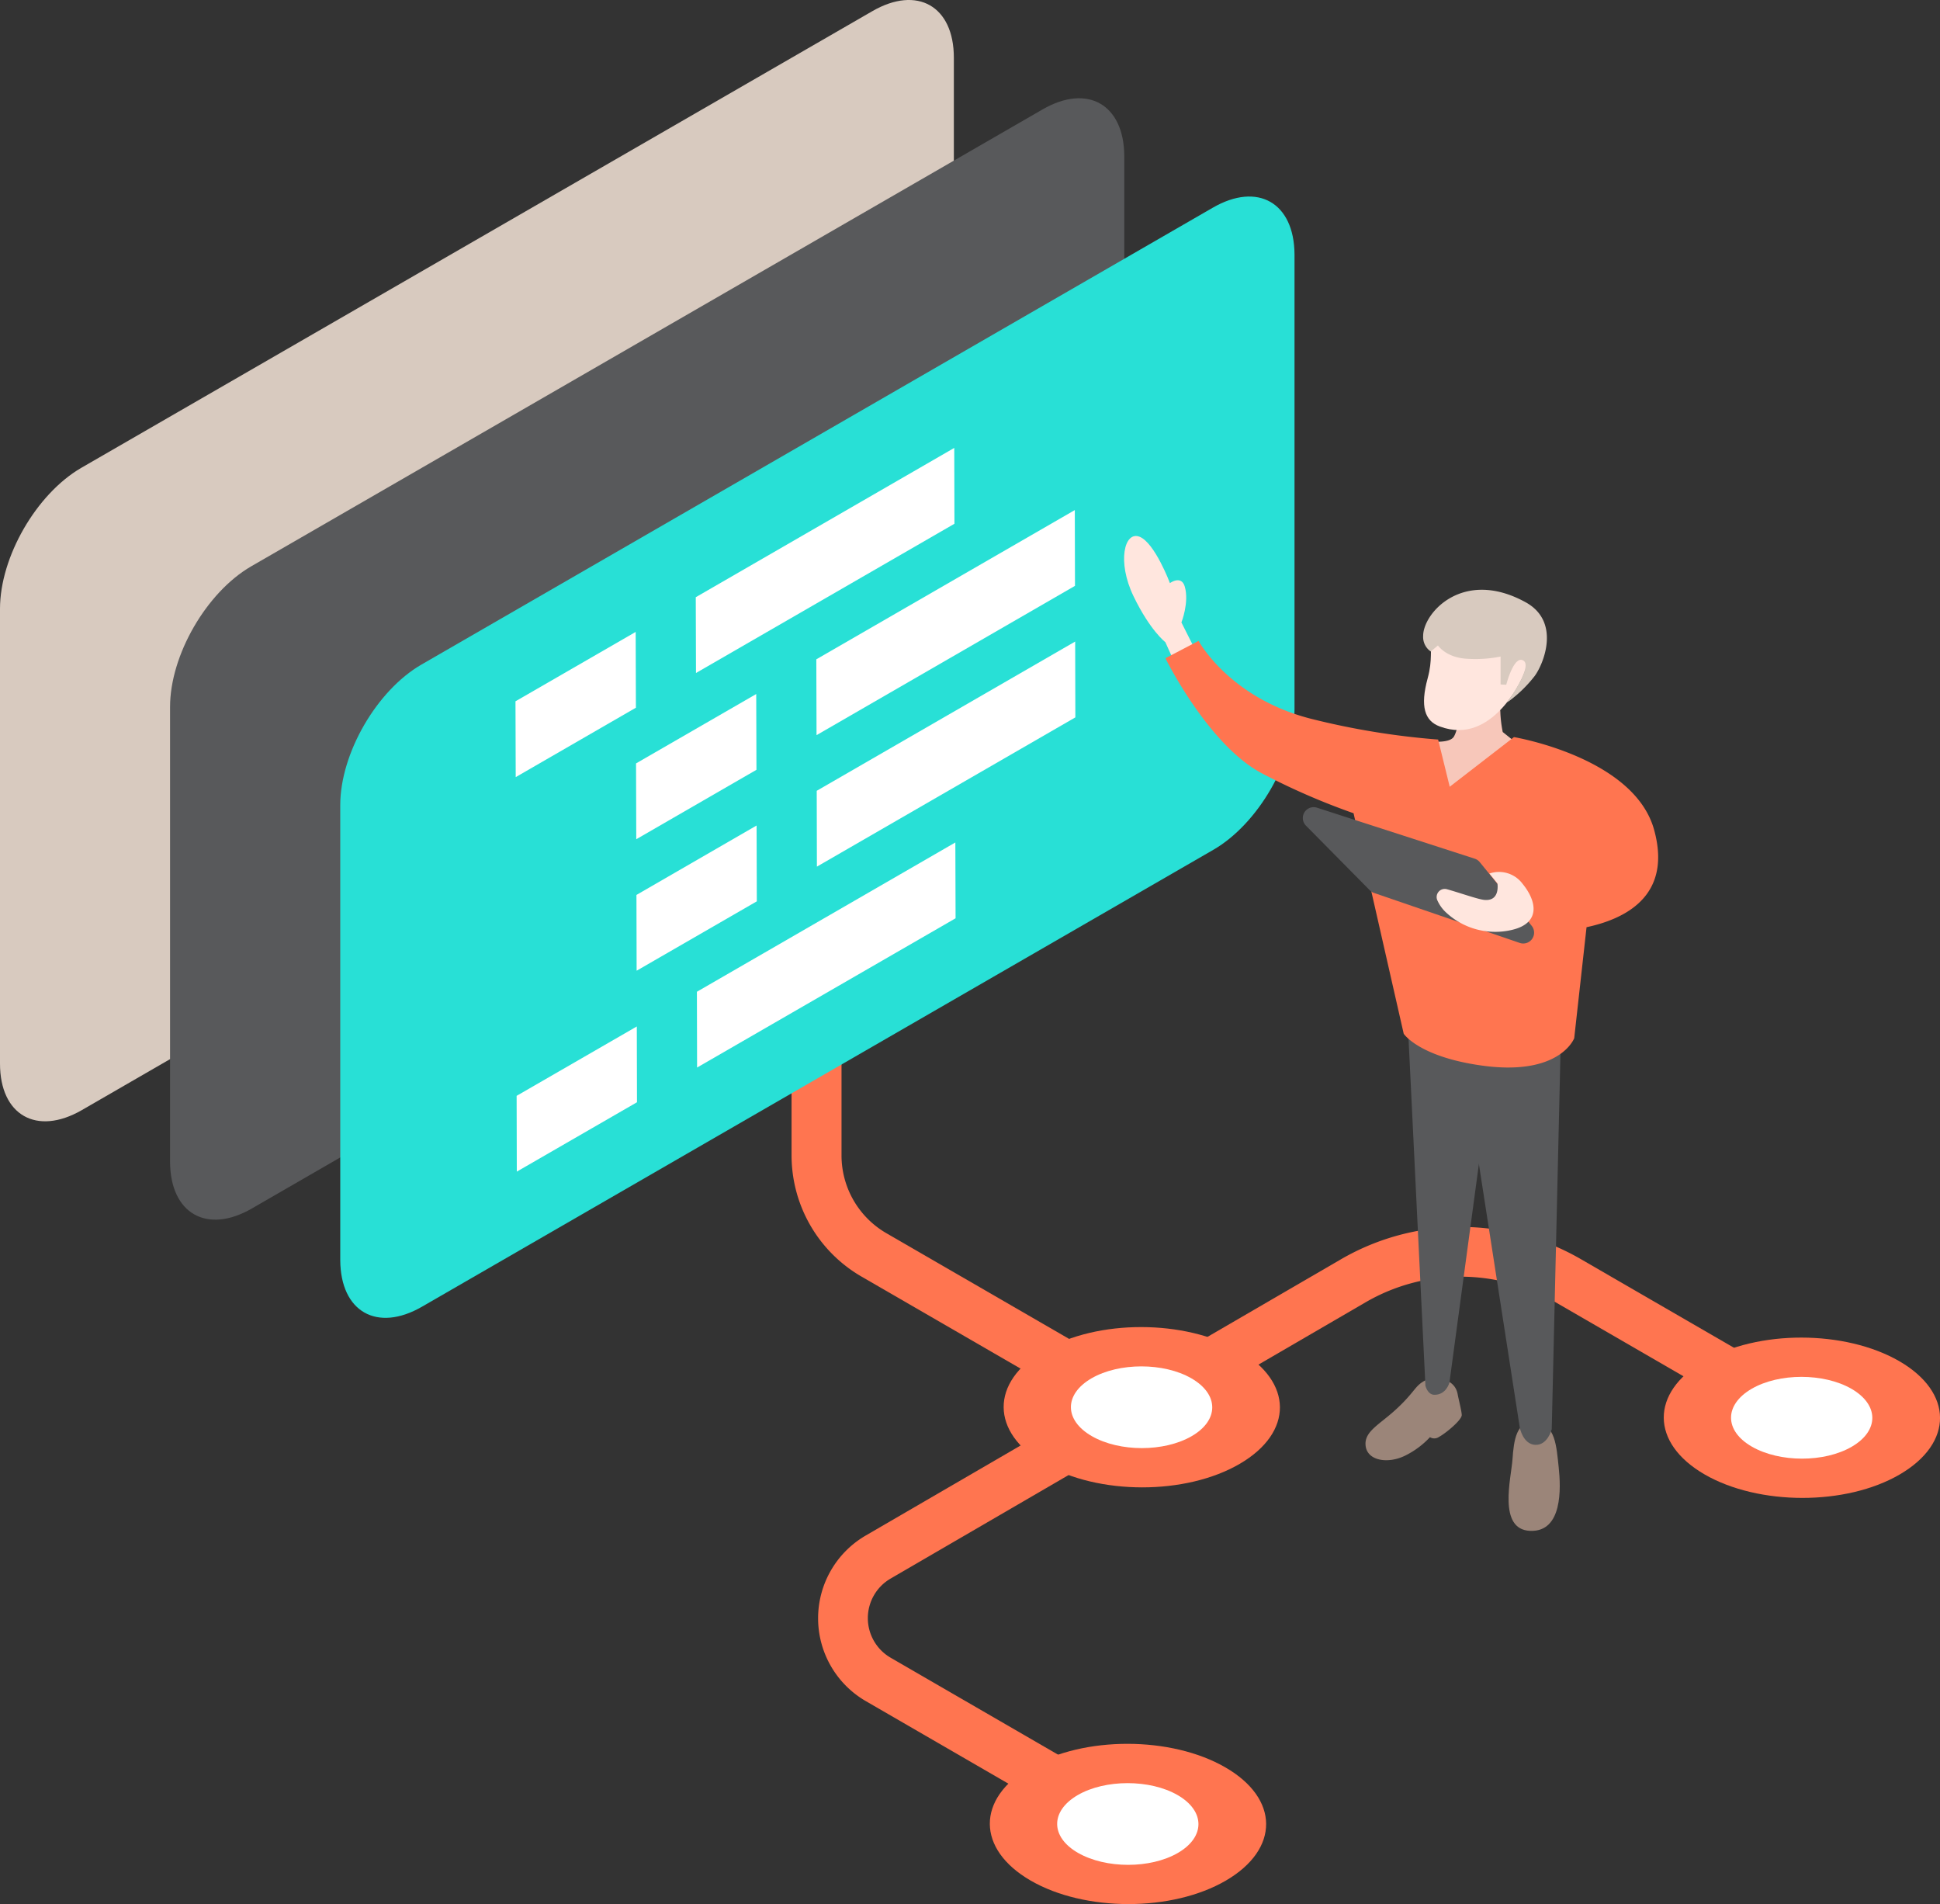 <svg xmlns="http://www.w3.org/2000/svg" viewBox="0 0 427.11 419.09">
  <rect x="0" y="0" width="427.11" height="419.09" fill="#333333" stroke="none"/>
  <defs>
    <style>
      .cls-1 {
        fill: #ff7550;
      }

      .cls-2 {
        fill: #d8cabf;
      }

      .cls-3 {
        fill: #58595b;
      }

      .cls-4 {
        fill: #28e0d6;
      }

      .cls-5 {
        fill: #fff;
      }

      .cls-6 {
        fill: #9b8579;
      }

      .cls-7 {
        fill: #f7c7ba;
      }

      .cls-8 {
        fill: #ffe6de;
      }

      .cls-9 {
        isolation: isolate;
      }
    </style>
  </defs>
  <title>Asset 10</title>
  <g id="Layer_2" data-name="Layer 2">
    <g id="elements">
      <g>
        <path class="cls-1" d="M254.38,317.56a5.52,5.52,0,0,1-2.75-.74l-62-35.86a30.84,30.84,0,0,1-15.36-26.62V221.48a5.5,5.5,0,0,1,11,0v32.86a19.78,19.78,0,0,0,9.87,17.09l62,35.86a5.5,5.5,0,0,1-2.76,10.27Z"/>
        <path class="cls-2" d="M192.05,2.46C201.94-3.26,210,1.33,210,12.7V112.85c0,11.37-8,25.22-17.86,30.93L18,244.35C8.07,250.06,0,245.47,0,234.1V134C0,122.59,8,108.74,17.85,103Z"/>
        <path class="cls-3" d="M229.52,24.09c9.89-5.72,17.94-1.13,18,10.24V134.48c0,11.37-8,25.22-17.86,30.93L55.44,266c-9.9,5.71-17.94,1.12-18-10.25V155.59c0-11.37,8-25.22,17.85-30.93Z"/>
        <path class="cls-4" d="M267,45.72C276.88,40,284.93,44.59,285,56V156.11c0,11.37-8,25.22-17.86,30.93L92.91,287.61c-9.9,5.71-17.94,1.12-18-10.25V177.22c0-11.37,8-25.22,17.85-30.93Z"/>
        <path class="cls-1" d="M248.36,407a5.52,5.52,0,0,1-2.75-.74l-55-31.84a21.07,21.07,0,0,1,0-36.45l104.66-60.82a52.65,52.65,0,0,1,52.7-.05l54.66,31.63a5.5,5.5,0,1,1-5.51,9.52L342.4,286.59a41.62,41.62,0,0,0-41.66,0L196.08,347.45a10.07,10.07,0,0,0,0,17.42l55,31.84A5.5,5.5,0,0,1,248.36,407Z"/>
        <g>
          <polygon class="cls-5" points="139.95 139.09 140 155.77 113.54 171.05 113.49 154.36 139.95 139.09"/>
          <polygon class="cls-5" points="210.33 185.43 210.38 202.12 153.47 234.97 153.43 218.29 210.33 185.43"/>
          <polygon class="cls-5" points="236.71 141.21 236.75 157.9 179.85 190.75 179.81 174.06 236.71 141.21"/>
          <polygon class="cls-5" points="210.09 98.59 210.13 115.28 153.23 148.13 153.18 131.45 210.09 98.59"/>
          <polygon class="cls-5" points="166.57 181.7 166.62 198.39 140.16 213.66 140.12 196.98 166.57 181.7"/>
          <polygon class="cls-5" points="166.49 152.76 166.54 169.44 140.08 184.72 140.03 168.03 166.49 152.76"/>
          <polygon class="cls-5" points="236.63 112.27 236.67 128.95 179.77 161.81 179.72 145.12 236.63 112.27"/>
          <polygon class="cls-5" points="140.2 225.93 140.24 242.61 113.78 257.88 113.74 241.2 140.2 225.93"/>
        </g>
        <g>
          <g>
            <path class="cls-6" d="M317.27,303.47c3,.67,3.5,2.56,3.67,3.51s.85,3.56.88,4.47c0,1.15-3.71,4.15-5,4.81a1.8,1.8,0,0,1-2,.07,18.74,18.74,0,0,1-5.48,4.07c-3.85,1.9-8.58,1.12-8.71-2.49-.1-2.86,2.95-4.31,6.42-7.43s4.33-4.87,5.46-5.8A5.42,5.42,0,0,1,317.27,303.47Z"/>
            <path class="cls-6" d="M338.12,313c-4.32-.48-4.84,4.08-5.13,8.21s-3.28,15.45,3.88,15.74,6.79-9.37,6.29-14S342.46,313.51,338.12,313Z"/>
            <path class="cls-7" d="M314.1,163.11s5,.73,6-1,1.12-5.08,1.64-5.92,1.59-3.25,4.58-2.85,4,2,4,3.55a27.46,27.46,0,0,0,.52,4.23l7.93,6.36s-8.63,11.63-17.45,10.21C309.73,175.8,314.1,163.11,314.1,163.11Z"/>
            <g>
              <path class="cls-3" d="M310,226.47,313.82,305s.43,1.9,1.88,2c2.72.09,3.41-2.7,3.41-2.7L329.26,229Z"/>
              <path class="cls-3" d="M314.91,229.57l8.41,12,11.28,72.68s.7,3.66,3.42,3.77,3.61-3.44,3.61-3.44l2-86.09Z"/>
            </g>
            <path class="cls-8" d="M265.72,148.18,260.1,137s1.74-4.36.75-7.86c-.75-2.64-3.28-.8-3.28-.8s-3.33-8.87-6.68-10.2-5,5.51-1.33,13.1,7,10.1,7,10.1l4.36,9.64Z"/>
            <path class="cls-1" d="M316.62,162.78l2.55,10.39,14.14-10.93s26.53,4.42,30.88,20.48C371,207.67,335.6,205.1,335.6,205.1l-.43-10.57L351.08,188l-4.5,40.51s-3.19,8.64-21,5.93c-13.35-2-16.54-6.91-16.54-6.91L298,179a151.2,151.2,0,0,1-20.17-8.78c-11.87-6.27-21.25-25.34-21.25-25.34l7.3-3.82s6.63,12.44,24.57,17.1A167.35,167.35,0,0,0,316.62,162.78Z"/>
            <path class="cls-8" d="M315.36,139.65c-.66,3.64.11,5.41-1.05,9.66-1.69,6.21-.65,9.37,2.67,10.59,6,2.23,10.4-.67,13.27-3.57s10.1-12.59,4-19.51S316.55,133.11,315.36,139.65Z"/>
            <path class="cls-2" d="M313.32,140c-.05-5,8.71-15,22.49-7.48,7.91,4.29,4,13.68,2.05,16.29a28.66,28.66,0,0,1-6.06,5.81s5.72-7.87,3.61-9.21-3.79,5.3-3.79,5.3l-1.25-.05,0-6.15A28.2,28.2,0,0,1,323,145c-4.65-.24-6.42-2.93-6.42-2.93L315,143.4A3.86,3.86,0,0,1,313.32,140Z"/>
          </g>
          <path class="cls-3" d="M290.05,177.81,324.67,189a2.36,2.36,0,0,1,1.12.77l11.42,14a2.39,2.39,0,0,1-2.63,3.77l-32.08-11a2.33,2.33,0,0,1-.92-.58l-14-14.17A2.39,2.39,0,0,1,290.05,177.81Z"/>
          <path class="cls-8" d="M316.45,198.17a1.78,1.78,0,0,1,2.09-2.45c2.78.77,6.7,2.17,8.13,2.34,3.7.45,3-3.62,3-3.62l-1.76-2.17a6.47,6.47,0,0,1,7.3,2.26c3.21,3.93,3.91,8.61-2.2,10.11a15.91,15.91,0,0,1-14.69-3.84A8.1,8.1,0,0,1,316.45,198.17Z"/>
        </g>
        <g>
          <g class="cls-9">
            <path class="cls-1" d="M272.8,297.28c11.92,6.88,12,18,.14,24.92s-31.11,6.89-43,0-12-18-.14-24.93S260.88,290.4,272.8,297.28Z"/>
          </g>
          <g class="cls-9">
            <path class="cls-5" d="M262.3,303.38c6.09,3.51,6.12,9.21.07,12.72s-15.88,3.52-22,0-6.12-9.21-.07-12.72S256.22,299.87,262.3,303.38Z"/>
          </g>
        </g>
        <g>
          <g class="cls-9">
            <path class="cls-1" d="M269.76,389c11.93,6.88,12,18,.14,24.92s-31.1,6.89-43,0-12-18-.14-24.92S257.84,382.12,269.76,389Z"/>
          </g>
          <g class="cls-9">
            <path class="cls-5" d="M259.27,395.11c6.08,3.51,6.11,9.21.07,12.72s-15.88,3.51-22,0-6.11-9.21-.07-12.72S253.18,391.6,259.27,395.11Z"/>
          </g>
        </g>
        <g>
          <g class="cls-9">
            <path class="cls-1" d="M418.13,299.59c11.92,6.89,12,18,.14,24.93s-31.11,6.88-43,0-12-18-.14-24.93S406.2,292.71,418.13,299.59Z"/>
          </g>
          <g class="cls-9">
            <path class="cls-5" d="M407.63,305.69c6.08,3.52,6.11,9.21.07,12.73s-15.88,3.51-22,0-6.11-9.21-.07-12.73S401.54,302.18,407.63,305.69Z"/>
          </g>
        </g>
      </g>
    </g>
  </g>
</svg>